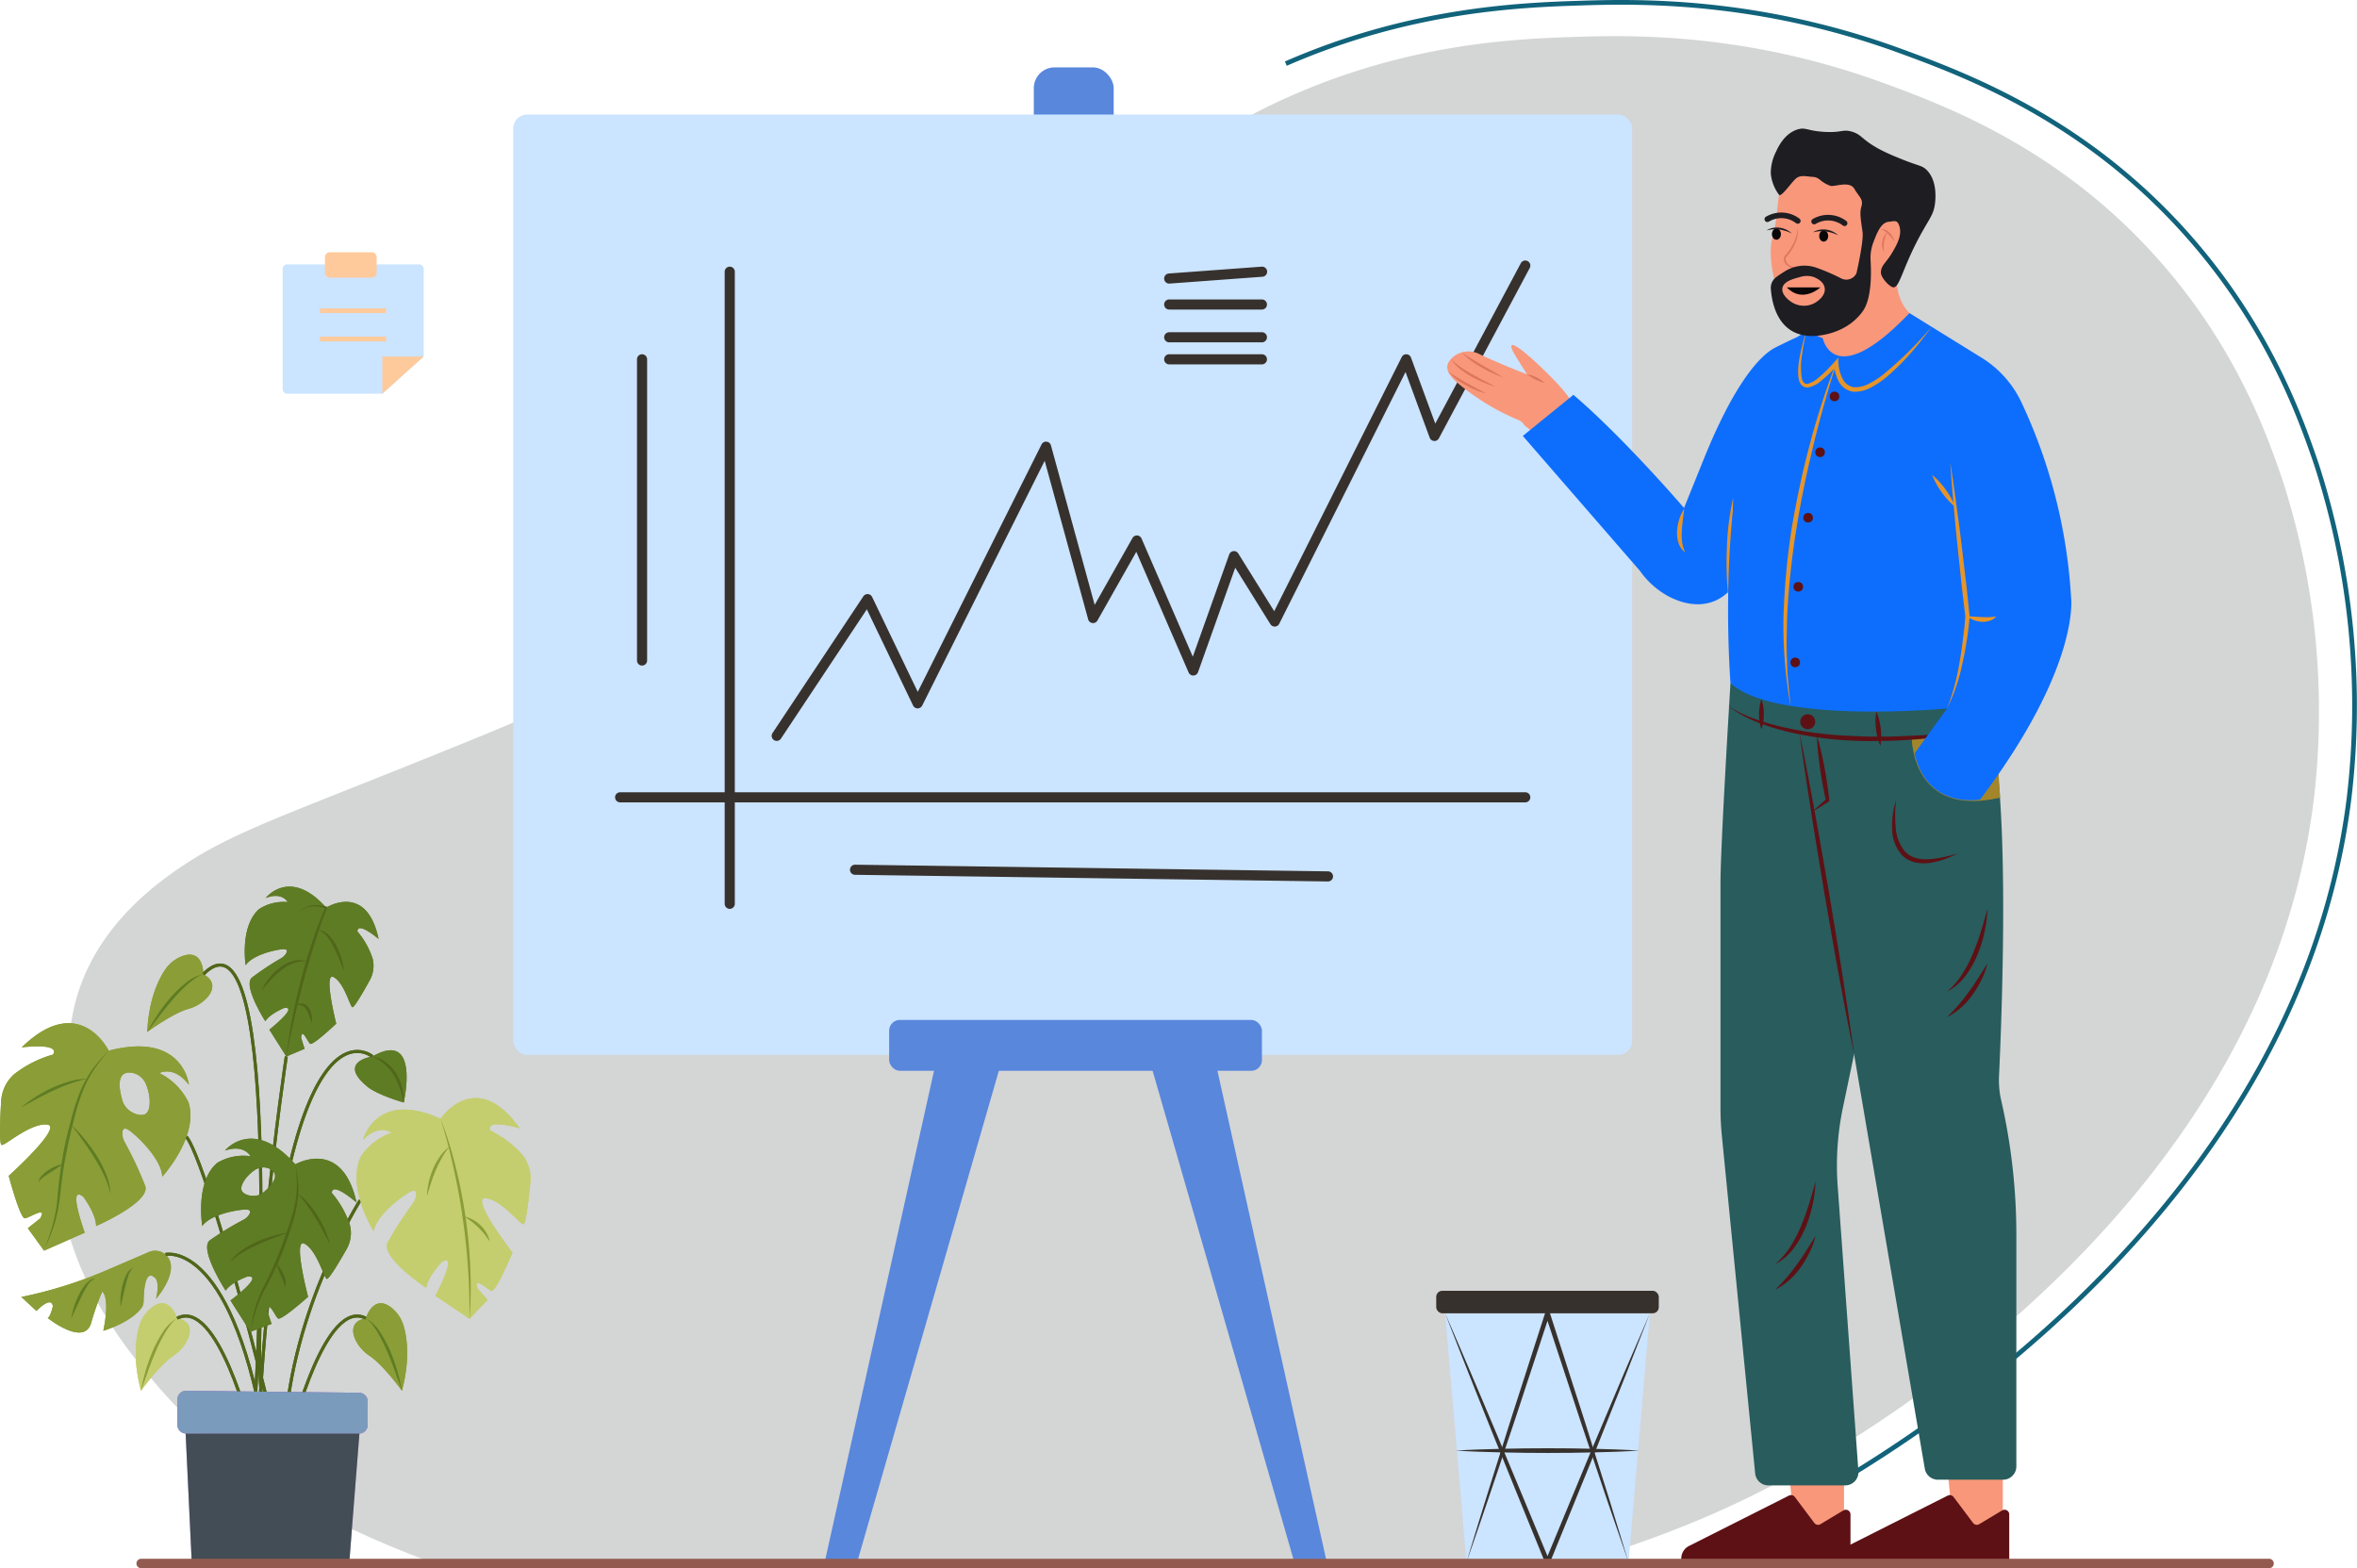 <svg xmlns="http://www.w3.org/2000/svg" viewBox="0 0 500.651 333.075" id="businessman-explaining-the-strategy" transform="matrix(1, 0, 0, 1, 0, 0)"><g data-name="Layer 2"><g data-name="Layer 1"><path fill="#d4d5d5" d="M334.184,332.315c16.25-5.08,30.83-10.27,48.37-20.12,18.09-10.16,98.45-58.51,108.9-142.19a159.615,159.615,0,0,0-6.66-68.16c-3.23-9.47-9.93-28.49-26.84-47.3-20.7-23.04-44.32-31.97-58.17-37.02-29.14-10.63-53.58-10.07-65.22-9.69-12.56.41-34.73,1.33-59.93,12.34-16.44,7.18-26.66,15.37-41.72,27.61-23.86,19.41-27,27.49-68.74,67.57-11.46,11-20.88,19.67-35.26,28.21-9.97,5.92-18.03,9.23-32.9,15.27-36.55,14.85-46.957,17.857-58.917,26.217-23.26,16.27-21.753,34.013-22.753,37.833a75.127,75.127,0,0,0-1.77,29.97c3.05,20.07,13.86,33.19,20.57,41.13a113.098,113.098,0,0,0,32.9,26.44,210.247,210.247,0,0,0,26.96,11.89Z"/><path fill="none" stroke="#11637b" stroke-miterlimit="10" d="M273.122,13.517C299.368,2.056,322.457,1.089,335.548.664c12.116-.394,37.574-.975,67.935,10.098,14.426,5.262,39.027,14.563,60.591,38.558,17.608,19.592,24.587,39.407,27.949,49.268a166.316,166.316,0,0,1,6.936,70.995c-10.879,87.168-94.587,137.525-113.429,148.111"/><polygon fill="#cbe4ff" points="345.921 331.825 311.491 331.825 306.961 278.936 350.451 278.936 345.921 331.825"/><path fill="#37312d" d="M311.491,331.825c2.673-8.879,5.45-17.723,8.243-26.563,1.377-4.426,2.823-8.83,4.236-13.244l4.261-13.236a.499.499,0,0,1,.95,0l4.262,13.236c1.412,4.415,2.86,8.818,4.237,13.244l4.171,13.265,4.071,13.298-4.537-13.146-4.436-13.179c-1.492-4.389-2.914-8.8-4.371-13.2l-4.346-13.208h.95l-4.347,13.208c-1.456,4.4-2.88,8.811-4.372,13.2C317.517,314.289,314.556,323.074,311.491,331.825Z"/><path fill="#37312d" d="M306.961,278.936c3.815,8.736,7.528,17.514,11.227,26.299l5.502,13.195,5.478,13.205h-.924l5.477-13.205c1.834-4.398,3.633-8.811,5.501-13.195l5.565-13.169,5.663-13.129-5.21,13.315-5.307,13.275c-1.756,4.43-3.581,8.833-5.371,13.249l-5.395,13.239a.499.499,0,0,1-.924,0l-5.394-13.239-5.37-13.249C313.929,296.681,310.394,287.829,306.961,278.936Z"/><path fill="#37312d" d="M309.226,308.099c3.247-.206,6.493-.303,9.74-.383,3.247-.091,6.493-.104,9.74-.117,3.247.011,6.493.024,9.74.115l4.87.139c1.623.083,3.247.132,4.87.245-1.623.113-3.247.162-4.87.245l-4.87.14c-3.247.091-6.493.104-9.74.115-3.247-.013-6.493-.025-9.74-.117C315.719,308.402,312.472,308.305,309.226,308.099Z"/><rect width="47.275" height="4.78" x="305.068" y="274.156" fill="#37312d" rx="1.291"/><rect width="16.971" height="16.971" x="219.591" y="14.308" fill="#5887dc" rx="4.423"/><polygon fill="#5887dc" points="181.988 332.075 175.114 332.075 202.973 206.855 217.007 210.633 181.988 332.075"/><polygon fill="#5887dc" points="275.005 332.075 281.878 332.075 254.02 206.855 239.986 210.633 275.005 332.075"/><rect width="237.673" height="199.728" x="109.015" y="24.327" fill="#cbe4ff" rx="2.949"/><path fill="#37312d" d="M248.352 60.234a1.074 1.074 0 01-.078-2.145l19.69-1.448a1.074 1.074 0 11.157 2.141L248.431 60.23C248.405 60.232 248.378 60.234 248.352 60.234zM268.043 65.749H248.353a1.074 1.074 0 110-2.148h19.69a1.074 1.074 0 010 2.148zM268.043 72.711H248.353a1.074 1.074 0 010-2.148h19.69a1.074 1.074 0 110 2.148zM268.043 77.39H248.353a1.074 1.074 0 010-2.148h19.69a1.074 1.074 0 110 2.148zM155.006 193.038a1.074 1.074 0 01-1.074-1.074V57.712a1.074 1.074 0 012.148 0V191.964A1.074 1.074 0 01155.006 193.038z"/><path fill="#37312d" d="M323.98 170.419H131.723a1.074 1.074 0 110-2.148H323.98a1.074 1.074 0 010 2.148zM164.984 157.364a1.074 1.074 0 01-.893-1.668l19.292-29.041a1.096 1.096 0 01.968-.477 1.074 1.074 0 01.894.606l9.695 20.166 26.295-52.551a1.058 1.058 0 011.066-.588 1.073 1.073 0 01.93.784l9.29 33.876 8.031-14.198a1.074 1.074 0 011.92.101l10.891 25.104 7.735-21.717a1.073 1.073 0 01.896-.707 1.061 1.061 0 011.027.5l7.636 12.261L297.74 75.835a1.074 1.074 0 011.968.111l5.16 14.026 18.165-34.06a1.074 1.074 0 111.895 1.011L305.635 93.098a1.074 1.074 0 01-1.955-.135l-5.131-13.949L271.72 132.49a1.074 1.074 0 01-.911.591 1.101 1.101 0 01-.961-.505l-7.472-11.998-7.902 22.185a1.074 1.074 0 01-1.997.067l-11.116-25.623-8.252 14.587a1.074 1.074 0 01-1.971-.244l-9.237-33.683-26.02 52.002a1.144 1.144 0 01-.969.594 1.074 1.074 0 01-.96-.609l-9.826-20.438-18.248 27.468A1.072 1.072 0 01164.984 157.364zM136.379 141.36a1.074 1.074 0 01-1.074-1.074V76.316a1.074 1.074 0 012.148 0v63.97A1.074 1.074 0 01136.379 141.36zM282.07 187.218h-.016l-100.452-1.415a1.074 1.074 0 01-1.059-1.089 1.09 1.09 0 011.089-1.059l100.452 1.415a1.074 1.074 0 01-.015 2.148z"/><rect width="79.184" height="10.809" x="188.865" y="216.624" fill="#5887dc" rx="2.285"/><path fill="#8b9d36" d="M27.688,240.256c2.412,1.874,6.661,6.324,6.775,9.662,0,0,7.809-8.491,5.589-15.752a13.562,13.562,0,0,0-6.201-6.246s3.062-1.718,6.277,2.499c0,0-1.148-11.399-17.034-7.261,0,0-6.201-12.649-18.488-.703,0,0,8.268-1.054,6.66,1.523a24.033,24.033,0,0,0-8.249,4.164A8.265,8.265,0,0,0,.243,233.912c-.191,3.084-.485,9.187.115,9.272.804.117,6.086-4.685,9.646-4.333s-8.153,10.892-8.153,10.892,2.412,9.135,3.445,9.018c1.033-.117,4.785-2.733,3.253,0l-2.641,2.108,3.445,4.763,8.651-3.826s-3.828-10.462-.306-7.613c0,0,2.679,3.553,2.718,6.207,0,0,11.579-5.036,10.431-8.491a77.607,77.607,0,0,0-4.376-9.337,3.948,3.948,0,0,1-.478-1.653C25.953,240.041,26.183,239.085,27.688,240.256Zm-1.423-12.128c1.085-.748,3.751-.267,4.753,2.173,1.072,2.609,1.027,5.517-.057,6.266-1.085.748-4.166-.228-4.938-2.752C25.168,231.004,25.181,228.876,26.265,228.128Z"/><path fill="#5e7c24" d="M23.095,223.157a42.881,42.881,0,0,0-3.417,4.443,26.034,26.034,0,0,0-2.422,5.015A55.895,55.895,0,0,0,15.66,237.973c-.462,1.816-.903,3.63-1.271,5.462-.39,1.827-.73,3.666-1.009,5.512-.287,1.846-.453,3.704-.679,5.571a31.142,31.142,0,0,1-3.301,10.74,37.446,37.446,0,0,0,1.834-5.298,29.871,29.871,0,0,0,.975-5.495A87.07,87.07,0,0,1,13.759,243.303c.389-1.84.854-3.665,1.335-5.477a44.866,44.866,0,0,1,1.701-5.388,26.112,26.112,0,0,1,2.621-5.012A37.168,37.168,0,0,1,23.095,223.157Z"/><path fill="#5e7c24" d="M18.585 229.108a26.673 26.673 0 00-3.717 1.07c-1.208.439-2.402.915-3.561 1.472-2.35 1.049-4.579 2.34-6.854 3.608.497-.421 1.015-.815 1.529-1.217.538-.365 1.068-.747 1.619-1.096A33.605 33.605 0 0111.039 231.066a28.104 28.104 0 013.68-1.358A14.544 14.544 0 0118.585 229.108zM13.352 247.221c-.89.69-1.816 1.254-2.72 1.844q-.68.436-1.328.901a3.648 3.648 0 00-1.099 1.143 2.4 2.4 0 01.763-1.517 7.734 7.734 0 011.314-1.067A9.467 9.467 0 0113.352 247.221zM15.125 238.879a30.553 30.553 0 012.926 3.156A37.045 37.045 0 0120.57 245.538a24.761 24.761 0 011.966 3.855 11.734 11.734 0 01.903 4.215 16.612 16.612 0 00-1.359-4.02 30.622 30.622 0 00-2.057-3.71c-.722-1.221-1.545-2.381-2.365-3.544C16.836 241.172 15.986 240.026 15.125 238.879z"/><path fill="#8b9d36" d="M4.53,275.469l3.215,2.967s3.139-3.318,3.483-1.015c0,0-.498,2.303-1.11,2.498,0,0,7.694,6.188,9.244,1.093a49.143,49.143,0,0,1,2.354-6.676s1.722.937.23,8.315c0,0,5.954-1.75,8.166-4.96a2.296,2.296,0,0,0,.389-1.281c.021-1.835.263-7,2.355-5.061,0,0,1.206.586.287,4.509,0,0,4.846-5.463,2.544-8.821a3.357,3.357,0,0,0-4.117-1.086c-1.346.584-3.843,1.66-8.475,3.641A92.456,92.456,0,0,1,4.53,275.469Z"/><path fill="#5e7c24" d="M15.125 279.997a18.36 18.36 0 011.583-4.866 11.822 11.822 0 011.359-2.203 5.259 5.259 0 01.934-.927 1.958 1.958 0 011.223-.437 3.518 3.518 0 00-1.749 1.658 22.325 22.325 0 00-1.189 2.191C16.548 276.917 15.889 278.465 15.125 279.997zM25.583 277.577a15.275 15.275 0 01.408-4.499 11.54 11.54 0 01.752-2.158 3.388 3.388 0 011.52-1.697 4.611 4.611 0 00-1.056 1.89c-.224.694-.417 1.401-.59 2.117C26.268 274.663 25.978 276.116 25.583 277.577zM79.095 224.39s-7.732 1.11-.842 6.575c0 0 1.761 1.483 7.502 3.201C85.756 234.166 89.354 218.517 79.095 224.39z"/><path fill="#50661a" d="M85.756,234.166c-.143-.512-.237-1.026-.366-1.53-.161-.496-.277-1.001-.453-1.485a14.395,14.395,0,0,0-1.293-2.773,10.904,10.904,0,0,0-1.949-2.326,9.244,9.244,0,0,0-2.599-1.661,6.54,6.54,0,0,1,2.915,1.27,8.85,8.85,0,0,1,2.18,2.378,10.777,10.777,0,0,1,1.226,2.971c.14.515.193,1.05.282,1.571C85.725,233.111,85.757,233.64,85.756,234.166Z"/><path fill="#5e7c24" d="M69.282,192.774s8.572-5.461,11.14,6.665c0,0-4.449-3.829-4.508-1.614a16.979,16.979,0,0,1,3.227,5.75,6.296,6.296,0,0,1-.62,4.648c-1.09,1.983-3.291,5.878-3.678,5.702-.518-.236-1.752-5.243-3.981-6.392s.549,9.885.549,9.885-4.976,4.738-5.538,4.269-1.748-3.531-1.913-1.249l.731,2.321-3.88,1.63-3.594-5.695s6.326-5.017,3.146-4.603c0,0-2.959,1.174-4.016,2.805,0,0-4.843-7.57-2.822-9.271a57.358,57.358,0,0,1,6.194-4.101,2.903,2.903,0,0,0,1.054-1.028c.285-.491.341-1.014-.852-.883-2.147.236-6.378,1.363-7.746,3.389,0,0-1.281-8.264,2.852-11.914a9.546,9.546,0,0,1,6.078-1.491s-1.131-2.241-4.663-.862C56.442,190.734,61.558,184.107,69.282,192.774Z"/><path fill="#50661a" d="M73.124 206.35c-.7-1.705-1.356-3.395-2.154-5.007a14.553 14.553 0 00-1.387-2.275 3.531 3.531 0 00-2.135-1.475 3.117 3.117 0 012.512 1.142 9.914 9.914 0 011.586 2.32A16.581 16.581 0 0173.124 206.35zM55.516 210.43a12.887 12.887 0 011.639-2.65 12.313 12.313 0 012.224-2.222 8.176 8.176 0 012.822-1.449 5.437 5.437 0 013.125.101 7.119 7.119 0 00-2.975.379 9.891 9.891 0 00-2.581 1.48 17.896 17.896 0 00-2.236 2.038C56.84 208.85 56.158 209.616 55.516 210.43z"/><path fill="#50661a" d="M63.555,193.878a3.969,3.969,0,0,1,2.647-1.555,6.215,6.215,0,0,1,1.585-.042,8.872,8.872,0,0,1,1.552.319l.189.053-.077.194c-1.001,2.53-1.852,5.128-2.693,7.72-.822,2.601-1.563,5.226-2.288,7.856q-1.046,3.956-1.958,7.948c-.612,2.661-1.15,5.338-1.7,8.018.336-2.714.741-5.423,1.271-8.108.482-2.696,1.136-5.356,1.8-8.013.67-2.656,1.465-5.279,2.321-7.881.851-2.605,1.804-5.172,2.912-7.687l.111.247-.732-.218c-.249-.047-.496-.109-.747-.15a5.964,5.964,0,0,0-1.518-.049A4.006,4.006,0,0,0,63.555,193.878Z"/><path fill="#50661a" d="M66.205,217.321a14.202,14.202,0,0,0-1.027-2.707,2.438,2.438,0,0,0-.879-.947,2.985,2.985,0,0,0-1.372-.255,2.021,2.021,0,0,1,1.565-.209,2.336,2.336,0,0,1,1.242,1.087A4.546,4.546,0,0,1,66.205,217.321Z"/><path fill="#c4ce6e" d="M37.602,279.997S36.078,274.737,32.21,277.711a7.763,7.763,0,0,0-2.681,4.113c-.698,2.518-1.301,7.08.418,13.555,0,0,3.96-5.479,6.89-7.417C40.141,285.775,42.272,280.778,37.602,279.997Z"/><path fill="#8b9d36" d="M37.602 279.997a6.629 6.629 0 00-1.503 1.546 15.11 15.11 0 00-1.185 1.802 34.455 34.455 0 00-1.907 3.879c-.584 1.323-1.088 2.68-1.589 4.042l-1.473 4.113c.126-.72.292-1.431.438-2.148.168-.711.377-1.412.564-2.119.407-1.406.921-2.779 1.468-4.141a27.322 27.322 0 012.08-3.887A8.817 8.817 0 0137.602 279.997zM43.186 206.923s.129-5.484-4.447-3.861a7.63 7.63 0 00-3.787 3.078c-1.42 2.179-3.364 6.334-3.673 13.034 0 0 5.415-3.979 8.786-4.909C43.867 213.216 47.397 209.125 43.186 206.923z"/><path fill="#5e7c24" d="M43.186,206.923a6.516,6.516,0,0,0-1.895,1.001,14.862,14.862,0,0,0-1.67,1.345,33.903,33.903,0,0,0-2.981,3.098c-.953,1.077-1.84,2.212-2.725,3.352l-2.635,3.455c.336-.645.707-1.269,1.061-1.906.373-.624.783-1.225,1.173-1.839a43.387,43.387,0,0,1,2.641-3.483,26.91,26.91,0,0,1,3.149-3.053A8.676,8.676,0,0,1,43.186,206.923Z"/><path fill="#8b9d36" d="M77.72,279.997s1.524-5.26,5.392-2.287a7.763,7.763,0,0,1,2.681,4.113c.698,2.518,1.301,7.08-.418,13.555,0,0-3.96-5.479-6.89-7.417C75.182,285.775,73.05,280.778,77.72,279.997Z"/><path fill="#5e7c24" d="M77.72,279.997a8.818,8.818,0,0,1,3.105,3.085,27.321,27.321,0,0,1,2.08,3.887,43.928,43.928,0,0,1,1.468,4.141c.187.708.396,1.408.564,2.119.145.718.312,1.428.438,2.148l-1.473-4.113c-.5-1.362-1.004-2.72-1.589-4.042a34.455,34.455,0,0,0-1.907-3.879,15.101,15.101,0,0,0-1.185-1.802A6.63,6.63,0,0,0,77.72,279.997Z"/><path fill="none" stroke="#50661a" stroke-miterlimit="10" stroke-width=".644" d="M79.095 224.39s-19.261-16.458-24.253 79.695M60.811 224.39s-9.582 63.416-3.841 79.695M53.318 304.084s-7.121-28.577-15.716-24.087M54.341 295.562S60.547 189.39 43.186 206.923M62.005 304.084s7.121-28.577 15.716-24.087M35.146 266.439s13.48-3.307 20.829 36.981M39.587 241.476s3.905 2.606 18.683 61.945M76.5 254.939s-14.596 23.107-15.953 49.145"/><path fill="#9857bd" d="M37.679,297.264v5.346a1.853,1.853,0,0,0,1.834,1.871H76.266a1.853,1.853,0,0,0,1.834-1.871v-4.927a1.853,1.853,0,0,0-1.814-1.871l-36.753-.419A1.852,1.852,0,0,0,37.679,297.264Z"/><polygon fill="#cb97e7" points="39.433 304.481 40.74 332.075 74.174 332.075 76.346 304.481 39.433 304.481"/><path fill="#5e7c24" d="M70.483,253.366c.051-2.518,5.257,2.05,5.257,2.05-3.101-13.917-13.008-8.114-13.008-8.114-9.059-10.228-14.941-2.934-14.941-2.934,4.089-1.399,5.423,1.204,5.423,1.204a10.888,10.888,0,0,0-7.05,1.405c-4.765,3.956-3.202,13.416-3.202,13.416,1.569-2.238,6.482-3.318,8.97-3.487,1.563-.104,1.289.664.868,1.249a3.161,3.161,0,0,1-1.065.911,62.508,62.508,0,0,0-7.177,4.379c-2.335,1.835,3.368,10.677,3.368,10.677,1.212-1.802,4.638-3,4.638-3,3.694-.319-3.611,5.088-3.611,5.088l4.23,6.65,4.498-1.672-.874-2.674c.172-2.59,1.576.95,2.233,1.509.657.566,6.399-4.587,6.399-4.587s-3.33-12.688-.734-11.269c2.603,1.412,4.083,7.164,4.689,7.456.453.221,2.973-4.106,4.223-6.311a6.899,6.899,0,0,0,.676-5.251A20.511,20.511,0,0,0,70.483,253.366Zm-14.527-.104c-1.659,1.373-4.211.612-4.619-.41-.415-1.015.855-3.039,2.756-4.327,1.78-1.21,3.828-.306,4.236.716C58.744,250.256,57.8,251.727,55.956,253.262Z"/><path fill="#50661a" d="M62.73,247.302a31.035,31.035,0,0,1,.646,4.605,21.599,21.599,0,0,1-.414,4.654,35.912,35.912,0,0,1-1.229,4.5c-.479,1.47-.974,2.943-1.528,4.393a70.374,70.374,0,0,1-3.949,8.418,24.472,24.472,0,0,0-1.804,4.227,31.486,31.486,0,0,0-1.135,4.481,25.355,25.355,0,0,1,2.497-8.932,80.036,80.036,0,0,0,3.791-8.426c.568-1.431,1.076-2.883,1.573-4.346.5-1.459.95-2.927,1.301-4.417a21.531,21.531,0,0,0,.583-4.548A37.12,37.12,0,0,0,62.73,247.302Z"/><path fill="#50661a" d="M63.167 253.485a11.738 11.738 0 012.428 2.183 20.693 20.693 0 011.931 2.642 23.955 23.955 0 011.512 2.896 21.629 21.629 0 011.083 3.073l-1.535-2.852c-.523-.938-1.041-1.874-1.609-2.779q-.838-1.366-1.775-2.667A25.071 25.071 0 0063.167 253.485zM58.665 268.357a7.119 7.119 0 011.578 2.294 6.133 6.133 0 01.415 1.353 1.971 1.971 0 01-.197 1.415 3.302 3.302 0 00-.289-1.286c-.167-.408-.338-.816-.519-1.224A21.136 21.136 0 0158.665 268.357zM61.176 261.804l-3.27 1.237c-1.08.424-2.155.854-3.201 1.341a28.559 28.559 0 00-3.068 1.58 13.951 13.951 0 00-2.753 2.09 9.124 9.124 0 012.477-2.51 17.809 17.809 0 013.078-1.747A25.312 25.312 0 0161.176 261.804z"/><path fill="#c4ce6e" d="M93.584,237.634s7.468-11.156,16.808,2.018c0,0-7.315-2.207-6.242.483a21.737,21.737,0,0,1,6.84,5.167,8.223,8.223,0,0,1,1.655,5.911c-.284,2.965-.916,8.821-1.471,8.817-.744-.005-4.808-5.351-8.076-5.533s5.76,11.568,5.76,11.568-3.526,8.358-4.443,8.096-3.92-3.299-2.94-.472l2.076,2.393-3.815,4.039-7.252-4.905s5.001-9.417,1.399-7.212c0,0-2.945,2.997-3.371,5.522,0,0-9.719-6.484-8.172-9.611a76.82,76.82,0,0,1,5.307-8.233,3.941,3.941,0,0,0,.741-1.786c.097-.753-.094-1.438-1.475-.63-2.455,1.436-6.95,5.06-7.546,8.226,0,0-5.803-9.229-2.726-15.829a12.749,12.749,0,0,1,6.524-5.053s-2.513-2.083-6.04,1.469C77.123,242.079,79.842,231.38,93.584,237.634Z"/><path fill="#8b9d36" d="M93.584,237.634a80.801,80.801,0,0,1,3.23,10.308c.876,3.497,1.554,7.044,2.085,10.611a106.36,106.36,0,0,1,1.001,10.768,92.559,92.559,0,0,1-.164,10.801c-.028-3.6-.046-7.193-.33-10.774q-.34-5.373-1.143-10.702c-.475-3.558-1.159-7.084-1.929-10.591C95.56,244.549,94.668,241.066,93.584,237.634Z"/><path fill="#8b9d36" d="M95.448 243.572a17.179 17.179 0 00-1.614 2.395 26.09 26.09 0 00-1.267 2.569c-.376.878-.704 1.778-1.007 2.69-.3.914-.569 1.841-.854 2.78a15.351 15.351 0 01.37-2.914 16.616 16.616 0 01.9-2.81 14.613 14.613 0 011.437-2.585A8.82 8.82 0 0195.448 243.572zM98.556 258.348a7.378 7.378 0 014.754 3.482 6.045 6.045 0 01.717 1.872 16.405 16.405 0 00-2.413-3A18.264 18.264 0 0098.556 258.348z"/><polygon fill="#f9977a" points="413.276 308.232 414.457 320.015 393.995 330.012 425.416 330.012 425.416 308.232 413.276 308.232"/><polygon fill="#f9977a" points="379.554 308.232 380.735 320.015 360.273 330.012 391.694 330.012 391.694 308.232 379.554 308.232"/><path fill="#285c5d" d="M411.63,314.279h13.84a2.822,2.822,0,0,0,2.822-2.822V262.243a128.255,128.255,0,0,0-3.225-28.578v0a18.963,18.963,0,0,1-.455-5.128c.603-12.673,2.857-68.25-3.462-78.359l-40.416-2.984,28.113,164.739A2.822,2.822,0,0,0,411.63,314.279Z"/><path fill="#285c5d" d="M367.575,145.098s-2.125,34.397-2.125,42.484v47.719q0,2.948.289,5.885l7.077,71.758a2.822,2.822,0,0,0,2.808,2.545h16.308a2.822,2.822,0,0,0,2.814-3.026l-4.406-60.583a59.961,59.961,0,0,1,1.112-16.627l17.796-85.074Z"/><path fill="#f9977a" d="M336.256,90.804s-.148-3.882-6.118-10.028-11.322-10.346-8.214-5.168l2.434,3.907s-6.422-2.491-10.119-4.309a5.101,5.101,0,0,0-5.988.992c-1.393,1.502-1.351,3.144,2.491,6.058a48.944,48.944,0,0,0,11.64,6.878,2.906,2.906,0,0,1,1.44,1.203l4.293,3.495Z"/><path fill="#dd765e" d="M328.115 81.33a8.777 8.777 0 01-1.972-.717A10.266 10.266 0 01324.358 79.516a4.575 4.575 0 011.042.229 7.273 7.273 0 01.974.396A6.869 6.869 0 01328.115 81.33zM319.243 80.141a21.731 21.731 0 01-2.389-.966c-.782-.355-1.54-.76-2.286-1.187a21.773 21.773 0 01-2.159-1.414 11.836 11.836 0 01-1.919-1.729c1.41.983 2.867 1.836 4.341 2.689C316.299 78.396 317.787 79.223 319.243 80.141zM317.649 82.119a20.965 20.965 0 01-2.662-.939 23.777 23.777 0 01-2.54-1.243 15.899 15.899 0 01-2.35-1.593 6.661 6.661 0 01-1.846-2.146 9.648 9.648 0 002.09 1.824c.766.517 1.551 1.01 2.365 1.458C314.319 80.404 315.987 81.235 317.649 82.119zM315.725 83.602a15.26 15.26 0 01-2.24-.749 20.208 20.208 0 01-2.13-1.023 14.033 14.033 0 01-3.728-2.891c.661.434 1.305.865 1.969 1.268.671.392 1.333.793 2.014 1.165z"/><path fill="#0d6efd" d="M382.828,71.091s-3.234,1.446-5.741,2.731c-3.475,1.781-8.87,8.041-15.185,23.676l-4.196,10.39S345.111,93.185,334.214,83.86l-10.755,8.727,24.894,28.674a17.59,17.59,0,0,0,6.237,5.493c5.684,2.905,11.488,1.947,14.674-3.96,4.984-9.24,10.909-23.308,11.476-27.228Z"/><path fill="#e6952a" d="M357.746,108.074c-.172,1.643-.45,3.189-.513,4.737a11.914,11.914,0,0,0,.059,2.289,7.491,7.491,0,0,0,.669,2.24,4.029,4.029,0,0,1-1.429-2.063,6.934,6.934,0,0,1-.297-2.517,9.675,9.675,0,0,1,.455-2.45A8.25,8.25,0,0,1,357.746,108.074Z"/><path fill="#a3862b" d="M406.088,156.844s0,17.007,18.766,12.557l-1.038-15.31Z"/><path fill="#5d1115" d="M357.12,331.084v-.072a2.975,2.975,0,0,1,1.636-2.657l21.238-10.704a.992.992,0,0,1,1.239.29l4.151,5.525a.992.992,0,0,0,1.303.255l4.873-2.924a.992.992,0,0,1,1.502.85v9.436a.992.992,0,0,1-.992.992H358.111A.992.992,0,0,1,357.12,331.084Z"/><path fill="#5d1115" d="M390.841,331.084v-.072a2.975,2.975,0,0,1,1.636-2.657l21.238-10.704a.992.992,0,0,1,1.239.29l4.151,5.525a.992.992,0,0,0,1.303.255l4.873-2.924a.992.992,0,0,1,1.502.85v9.436a.992.992,0,0,1-.992.992H391.833A.992.992,0,0,1,390.841,331.084Z"/><path fill="#f9977a" d="M395.678,30.976a18.311,18.311,0,0,0-8.553.733c-1.29.457-6.009,2.13-8.309,6.598-.874,1.697-1.071,3.738-1.466,7.82-.247,2.55-1.229,4.376-1.227,7.486a26.273,26.273,0,0,0,1.227,7.421c1.144,3.759.407,5.895.977,6.598,2.298,2.832,7.226.214,7.331,3.91.065,2.282-1.385,3.726.519,5.773,2.362,2.538,11.335,1.578,14.632-.153.449-.236,7.043-3.784,6.598-7.82-.238-2.156-2.256-2.379-3.666-5.621a12.943,12.943,0,0,1-.733-7.087c.636-4.718,3.013-5.293,4.887-10.997a8.871,8.871,0,0,0-1.466-8.553A18.121,18.121,0,0,0,395.678,30.976Z"/><ellipse cx="377.331" cy="49.726" fill="#0a0709" rx=".958" ry="1.191"/><ellipse cx="387.372" cy="50.129" fill="#0a0709" rx=".958" ry="1.191"/><path fill="#1e1d22" d="M381.863 47.524a.605.605 0 00.357-1.093 6.421 6.421 0 00-7.16-.37.605.605 0 00.673 1.005 5.118 5.118 0 015.774.341A.601.601 0 00381.863 47.524zM391.801 48.017a.605.605 0 00.357-1.093 6.421 6.421 0 00-7.16-.37.605.605 0 00.673 1.005 5.116 5.116 0 015.774.342A.6.6 0 00391.801 48.017z"/><circle cx="383.982" cy="153.294" r="1.596" fill="#5d1115"/><path fill="#dd765e" d="M381.711 48.242a4.744 4.744 0 01-.241 3.01 10.967 10.967 0 01-1.473 2.679c-.313.412-.771.72-.739 1.125a1.725 1.725 0 00.643 1.152 3.721 3.721 0 002.786.618 3.467 3.467 0 01-2.982-.378 1.921 1.921 0 01-.814-1.388 1.174 1.174 0 01.31-.807l.484-.576a12.03 12.03 0 001.503-2.549A5.405 5.405 0 00381.711 48.242zM399.408 48.645a2.515 2.515 0 011.966.807 4.432 4.432 0 01.652.868 3.879 3.879 0 01.385 1 14.38 14.38 0 00-1.32-1.581 4.415 4.415 0 00-.766-.64A3.638 3.638 0 00399.408 48.645z"/><path fill="#dd765e" d="M400.186,53.613a3.587,3.587,0,0,1,.723-4.31c-.153.358-.323.688-.433,1.041a4.944,4.944,0,0,0-.266,1.057A7.344,7.344,0,0,0,400.186,53.613Z"/><path fill="#e6952a" d="M367.135,127.007a71.129,71.129,0,0,1-.318-10.685,54.34,54.34,0,0,1,1.337-10.61c-.076,3.573-.203,7.103-.338,10.651C367.66,119.906,367.509,123.45,367.135,127.007Z"/><path fill="#0a0709" d="M386.675,61.036s-3.773,3.519-7.147,0"/><path fill="#1e1d22" d="M390.465 49.983a8.562 8.562 0 00-2.635-.82 5.305 5.305 0 00-1.36-.045 8.946 8.946 0 00-1.379.223 3.907 3.907 0 011.337-.531 4.506 4.506 0 011.456-.047A4.657 4.657 0 01390.465 49.983zM380.596 49.58a8.557 8.557 0 00-2.635-.82 5.306 5.306 0 00-1.36-.045 8.95 8.95 0 00-1.379.223 3.907 3.907 0 011.337-.531 4.5 4.5 0 011.456-.047A4.658 4.658 0 01380.596 49.58z"/><path fill="#5d1115" d="M367.052,149.925a26.833,26.833,0,0,0,6.335,2.992,51.822,51.822,0,0,0,6.764,1.823,79.816,79.816,0,0,0,13.918,1.59c2.334.177,4.679.086,7.02.121,2.342-.045,4.681-.202,7.025-.271,2.337-.187,4.68-.341,7.018-.556,2.336-.243,4.669-.52,7.015-.734-2.311.438-4.635.812-6.956,1.22-2.333.315-4.678.555-7.019.837-2.349.191-4.706.321-7.063.414-2.36-.005-4.722.119-7.082-.033a73.527,73.527,0,0,1-14.044-1.84C375.422,154.354,370.795,152.836,367.052,149.925Z"/><path fill="#5d1115" d="M382.222 155.576c1.17 5.66 2.233 11.338 3.279 17.018 1.048 5.68 2.008 11.376 3.016 17.063.928 5.701 1.899 11.394 2.788 17.102l1.313 8.564c.402 2.861.837 5.716 1.209 8.582-.595-2.828-1.127-5.667-1.692-8.5l-1.588-8.518c-1.046-5.681-2.009-11.375-3.014-17.063-.926-5.701-1.9-11.394-2.786-17.102C383.858 167.015 382.986 161.304 382.222 155.576zM374.147 148.505a9.398 9.398 0 01.5 3.192 9.295 9.295 0 01-.5 3.192 9.295 9.295 0 01-.5-3.192A9.4 9.4 0 01374.147 148.505zM398.542 151.108a12.374 12.374 0 01.929 3.598 12.233 12.233 0 01-.063 3.715 12.234 12.234 0 01-.929-3.598A12.373 12.373 0 01398.542 151.108z"/><path fill="#5d1115" d="M385.922 156.167a64.56 64.56 0 011.611 6.821c.422 2.293.769 4.598 1.021 6.918l.026.237-.165.11c-1.088.727-2.201 1.422-3.348 2.071.94-.924 1.915-1.802 2.913-2.648l-.139.347c-.506-2.279-.918-4.573-1.254-6.88A64.574 64.574 0 01385.922 156.167zM422.147 193.007a25.311 25.311 0 01-.63 5.024 27.626 27.626 0 01-1.525 4.854 19.952 19.952 0 01-2.542 4.439 11.766 11.766 0 01-3.871 3.29 17.511 17.511 0 003.235-3.742 28.572 28.572 0 002.258-4.376 49.065 49.065 0 001.695-4.665C421.253 196.242 421.734 194.641 422.147 193.007zM422.147 204.616a15.923 15.923 0 01-1.24 3.437 21.725 21.725 0 01-1.87 3.152 14.968 14.968 0 01-5.458 4.827c.859-.874 1.695-1.71 2.463-2.616.756-.912 1.507-1.823 2.184-2.795C419.617 208.701 420.862 206.684 422.147 204.616zM385.63 250.908a25.329 25.329 0 01-.63 5.024 27.627 27.627 0 01-1.525 4.854 19.952 19.952 0 01-2.542 4.439 11.765 11.765 0 01-3.871 3.29 17.502 17.502 0 003.235-3.742 28.556 28.556 0 002.257-4.376 49.025 49.025 0 001.695-4.665C384.736 254.143 385.216 252.542 385.63 250.908zM385.63 262.517a15.936 15.936 0 01-1.24 3.438 21.742 21.742 0 01-1.87 3.151 14.965 14.965 0 01-5.458 4.827c.859-.874 1.695-1.71 2.463-2.616.756-.912 1.507-1.823 2.184-2.795C383.1 266.602 384.345 264.585 385.63 262.517zM402.741 169.965a27.137 27.137 0 00-.055 5.91 8.431 8.431 0 002.091 5.119c1.29 1.311 3.287 1.607 5.19 1.491a27.483 27.483 0 005.78-1.206 17.578 17.578 0 01-5.7 1.982 9.242 9.242 0 01-3.119-.064 5.798 5.798 0 01-2.846-1.485 8.49 8.49 0 01-2.171-5.775A17.521 17.521 0 01402.741 169.965z"/><path fill="#0d6efd" d="M387.186,71.852s2.273,11.506,18.402-5.356L421.15,76.124a22.365,22.365,0,0,1,8.156,9.184,112.68,112.68,0,0,1,10.604,41.462s2.199,14.483-19.305,43.042c0,0-11.241,2.167-13.929-9.807l6.905-9.53s-36.474,3.421-46.004-5.376c0,0-4.989-62.351,16.129-74.778Z"/><path fill="#e6952a" d="M414.25,98.179q.643,4.073,1.194,8.156c.354,2.723.741,5.443,1.067,8.169l.972,8.18c.339,2.725.588,5.46.886,8.19l.005.045-.003.038a73.532,73.532,0,0,1-1.541,9.986,39.559,39.559,0,0,1-3.251,9.532,49.553,49.553,0,0,0,2.627-9.658c.297-1.643.534-3.296.734-4.953.218-1.652.402-3.319.52-4.971l.002.083c-.313-2.728-.674-5.451-.947-8.183l-.86-8.193c-.285-2.731-.509-5.469-.766-8.203Q414.527,102.292,414.25,98.179Z"/><path fill="#e6952a" d="M410.407 100.867a15.939 15.939 0 012.859 3.11 15.765 15.765 0 012.048 3.695 15.756 15.756 0 01-2.859-3.111A15.942 15.942 0 01410.407 100.867zM417.916 130.924c1.115-.011 2.103.103 3.094.143.493.028.977.023 1.472.018.492-.028.98-.082 1.543-.161a3.018 3.018 0 01-1.397.927 4.991 4.991 0 01-1.665.214 5.824 5.824 0 01-1.616-.327A4.232 4.232 0 01417.916 130.924zM390.645 75.489c-.996 3.002-1.951 6.014-2.794 9.06q-1.331 4.547-2.454 9.148c-1.508 6.129-2.827 12.303-3.814 18.532a170.273 170.273 0 00-1.983 18.798c-.054 3.149-.201 6.305.006 9.454-.01 3.164.47 6.286.728 9.444a97.131 97.131 0 01-1.503-18.922 153.517 153.517 0 011.766-18.932c1.075-6.249 2.386-12.456 4.06-18.567A162.054 162.054 0 01390.645 75.489z"/><path fill="#e6952a" d="M383.704,70.32c-.372,1.669-.71,3.344-.928,5.031a15.577,15.577,0,0,0-.057,4.985c.178.799.64,1.355,1.338,1.157a5.712,5.712,0,0,0,2.045-1.128,30.198,30.198,0,0,0,3.587-3.534l.735-.822.081,1.119a8.336,8.336,0,0,0,.876,3.298,3.157,3.157,0,0,0,2.439,1.817,6.203,6.203,0,0,0,3.247-.795,17.476,17.476,0,0,0,2.993-1.935A81.142,81.142,0,0,0,410.407,69.29c-1.451,1.961-2.944,3.899-4.569,5.73a47.63,47.63,0,0,1-5.252,5.165,18.322,18.322,0,0,1-3.11,2.072,7.067,7.067,0,0,1-3.753.941,4.052,4.052,0,0,1-3.213-2.306,9.244,9.244,0,0,1-.938-3.733l.816.297a31.009,31.009,0,0,1-3.761,3.594,5.772,5.772,0,0,1-2.452,1.218,1.618,1.618,0,0,1-1.49-.461,2.564,2.564,0,0,1-.617-1.318,9.617,9.617,0,0,1-.074-2.644A21.247,21.247,0,0,1,382.373,75.284,41.979,41.979,0,0,1,383.704,70.32Z"/><circle cx="386.606" cy="96.057" r="1.021" fill="#5d1115"/><circle cx="389.67" cy="84.199" r="1.021" fill="#5d1115"/><circle cx="384.06" cy="109.959" r="1.021" fill="#5d1115"/><circle cx="381.969" cy="124.63" r="1.021" fill="#5d1115"/><circle cx="381.328" cy="140.694" r="1.021" fill="#5d1115"/><path fill="#1e1d22" d="M385.034,71.363s6.764.125,10.63-5.251c1.844-2.563,1.848-7.748,1.668-10.765a9.33,9.33,0,0,1,.623-3.967c.684-1.743,1.522-4.118,3.227-4.276,1.256-.116,1.761-.448,2.213.764.748,2.006-.551,4.219-1.455,5.76-1.295,2.205-2.394,2.687-2.414,4.212-.015,1.164,1.849,3.1,2.621,3.186,1.306.144,1.897-3.818,5.4-10.426,2.212-4.173,3.229-4.956,3.485-7.561.091-.925.467-4.754-1.837-6.981-1.069-1.033-1.677-.718-6.325-2.687a38.338,38.338,0,0,1-3.78-1.743c-3.702-2.022-3.62-3.063-5.786-3.679-1.957-.556-2.073.279-5.81.058-3.603-.213-3.923-1.015-5.588-.54-2.892.825-4.281,3.914-4.654,4.744a9.953,9.953,0,0,0-1.116,4.652,8.979,8.979,0,0,0,1.757,4.527c.47.479,2.375-2.28,3.413-3.318,1.018-1.017,2.174-.6,3.75-.502,1.536.096,1.452,1.052,3.725,1.893.81.299,4.054-1.154,5.102.641,1.116,1.913,1.983,2.145,1.46,3.925-.327,1.112-.125,2.479.28,5.212.29,1.961-1.296,8.812-1.296,8.812a2.397,2.397,0,0,1-3.226,1.087,42.986,42.986,0,0,0-5.319-2.299,7.772,7.772,0,0,0-6.608.755c-.679.415-1.377.88-1.929,1.299a2.806,2.806,0,0,0-1.104,2.4C376.34,64.237,377.561,71.429,385.034,71.363Zm-6.427-10.216c.278-1.401,2.368-1.945,3.56-2.255a4.903,4.903,0,0,1,2.933-.104c.229.071,2.306.784,2.494,2.457.188,1.673-1.678,2.84-1.97,3.015a4.772,4.772,0,0,1-4.651.148C379.902,63.855,378.335,62.493,378.607,61.147Z"/><path fill="#cbe4ff" d="M81.207,83.628H61.039a1,1,0,0,1-1-1v-25.476a1,1,0,0,1,1-1H88.996a1,1,0,0,1,1,1V75.689Z"/><polygon fill="#feca9c" points="89.996 75.72 81.207 75.72 81.207 83.628 89.996 75.72"/><rect width="10.98" height="5.4" x="69.027" y="53.58" fill="#feca9c" rx="1"/><rect width="14.04" height="1" x="67.967" y="65.5" fill="#feca9c"/><rect width="14.04" height="1" x="67.967" y="71.5" fill="#feca9c"/><path fill="#8b9d36" d="M27.688,240.256c2.412,1.874,6.661,6.324,6.775,9.662,0,0,7.809-8.491,5.589-15.752a13.562,13.562,0,0,0-6.201-6.246s3.062-1.718,6.277,2.499c0,0-1.148-11.399-17.034-7.261,0,0-6.201-12.649-18.488-.703,0,0,8.268-1.054,6.66,1.523a24.033,24.033,0,0,0-8.249,4.164A8.265,8.265,0,0,0,.243,233.912c-.191,3.084-.485,9.187.115,9.272.804.117,6.086-4.685,9.646-4.333s-8.153,10.892-8.153,10.892,2.412,9.135,3.445,9.018c1.033-.117,4.785-2.733,3.253,0l-2.641,2.108,3.445,4.763,8.651-3.826s-3.828-10.462-.306-7.613c0,0,2.679,3.553,2.718,6.207,0,0,11.579-5.036,10.431-8.491a77.607,77.607,0,0,0-4.376-9.337,3.948,3.948,0,0,1-.478-1.653C25.953,240.041,26.183,239.085,27.688,240.256Zm-1.423-12.128c1.085-.748,3.751-.267,4.753,2.173,1.072,2.609,1.027,5.517-.057,6.266-1.085.748-4.166-.228-4.938-2.752C25.168,231.004,25.181,228.876,26.265,228.128Z"/><path fill="#5e7c24" d="M23.095,223.157a42.881,42.881,0,0,0-3.417,4.443,26.034,26.034,0,0,0-2.422,5.015A55.895,55.895,0,0,0,15.66,237.973c-.462,1.816-.903,3.63-1.271,5.462-.39,1.827-.73,3.666-1.009,5.512-.287,1.846-.453,3.704-.679,5.571a31.142,31.142,0,0,1-3.301,10.74,37.446,37.446,0,0,0,1.834-5.298,29.871,29.871,0,0,0,.975-5.495A87.07,87.07,0,0,1,13.759,243.303c.389-1.84.854-3.665,1.335-5.477a44.866,44.866,0,0,1,1.701-5.388,26.112,26.112,0,0,1,2.621-5.012A37.168,37.168,0,0,1,23.095,223.157Z"/><path fill="#5e7c24" d="M18.585 229.108a26.673 26.673 0 00-3.717 1.07c-1.208.439-2.402.915-3.561 1.472-2.35 1.049-4.579 2.34-6.854 3.608.497-.421 1.015-.815 1.529-1.217.538-.365 1.068-.747 1.619-1.096A33.605 33.605 0 0111.039 231.066a28.104 28.104 0 013.68-1.358A14.544 14.544 0 0118.585 229.108zM13.352 247.221c-.89.69-1.816 1.254-2.72 1.844q-.68.436-1.328.901a3.648 3.648 0 00-1.099 1.143 2.4 2.4 0 01.763-1.517 7.734 7.734 0 011.314-1.067A9.467 9.467 0 0113.352 247.221zM15.125 238.879a30.553 30.553 0 012.926 3.156A37.045 37.045 0 0120.57 245.538a24.761 24.761 0 011.966 3.855 11.734 11.734 0 01.903 4.215 16.612 16.612 0 00-1.359-4.02 30.622 30.622 0 00-2.057-3.71c-.722-1.221-1.545-2.381-2.365-3.544C16.836 241.172 15.986 240.026 15.125 238.879z"/><path fill="#8b9d36" d="M4.53,275.469l3.215,2.967s3.139-3.318,3.483-1.015c0,0-.498,2.303-1.11,2.498,0,0,7.694,6.188,9.244,1.093a49.143,49.143,0,0,1,2.354-6.676s1.722.937.23,8.315c0,0,5.954-1.75,8.166-4.96a2.296,2.296,0,0,0,.389-1.281c.021-1.835.263-7,2.355-5.061,0,0,1.206.586.287,4.509,0,0,4.846-5.463,2.544-8.821a3.357,3.357,0,0,0-4.117-1.086c-1.346.584-3.843,1.66-8.475,3.641A92.456,92.456,0,0,1,4.53,275.469Z"/><path fill="#5e7c24" d="M15.125 279.997a18.36 18.36 0 011.583-4.866 11.822 11.822 0 011.359-2.203 5.259 5.259 0 01.934-.927 1.958 1.958 0 011.223-.437 3.518 3.518 0 00-1.749 1.658 22.325 22.325 0 00-1.189 2.191C16.548 276.917 15.889 278.465 15.125 279.997zM25.583 277.577a15.275 15.275 0 01.408-4.499 11.54 11.54 0 01.752-2.158 3.388 3.388 0 011.52-1.697 4.611 4.611 0 00-1.056 1.89c-.224.694-.417 1.401-.59 2.117C26.268 274.663 25.978 276.116 25.583 277.577zM79.095 224.39s-7.732 1.11-.842 6.575c0 0 1.761 1.483 7.502 3.201C85.756 234.166 89.354 218.517 79.095 224.39z"/><path fill="#50661a" d="M85.756,234.166c-.143-.512-.237-1.026-.366-1.53-.161-.496-.277-1.001-.453-1.485a14.395,14.395,0,0,0-1.293-2.773,10.904,10.904,0,0,0-1.949-2.326,9.244,9.244,0,0,0-2.599-1.661,6.54,6.54,0,0,1,2.915,1.27,8.85,8.85,0,0,1,2.18,2.378,10.777,10.777,0,0,1,1.226,2.971c.14.515.193,1.05.282,1.571C85.725,233.111,85.757,233.64,85.756,234.166Z"/><path fill="#5e7c24" d="M69.282,192.774s8.572-5.461,11.14,6.665c0,0-4.449-3.829-4.508-1.614a16.979,16.979,0,0,1,3.227,5.75,6.296,6.296,0,0,1-.62,4.648c-1.09,1.983-3.291,5.878-3.678,5.702-.518-.236-1.752-5.243-3.981-6.392s.549,9.885.549,9.885-4.976,4.738-5.538,4.269-1.748-3.531-1.913-1.249l.731,2.321-3.88,1.63-3.594-5.695s6.326-5.017,3.146-4.603c0,0-2.959,1.174-4.016,2.805,0,0-4.843-7.57-2.822-9.271a57.358,57.358,0,0,1,6.194-4.101,2.903,2.903,0,0,0,1.054-1.028c.285-.491.341-1.014-.852-.883-2.147.236-6.378,1.363-7.746,3.389,0,0-1.281-8.264,2.852-11.914a9.546,9.546,0,0,1,6.078-1.491s-1.131-2.241-4.663-.862C56.442,190.734,61.558,184.107,69.282,192.774Z"/><path fill="#50661a" d="M73.124 206.35c-.7-1.705-1.356-3.395-2.154-5.007a14.553 14.553 0 00-1.387-2.275 3.531 3.531 0 00-2.135-1.475 3.117 3.117 0 012.512 1.142 9.914 9.914 0 011.586 2.32A16.581 16.581 0 0173.124 206.35zM55.516 210.43a12.887 12.887 0 011.639-2.65 12.313 12.313 0 012.224-2.222 8.176 8.176 0 012.822-1.449 5.437 5.437 0 013.125.101 7.119 7.119 0 00-2.975.379 9.891 9.891 0 00-2.581 1.48 17.896 17.896 0 00-2.236 2.038C56.84 208.85 56.158 209.616 55.516 210.43z"/><path fill="#50661a" d="M63.555,193.878a3.969,3.969,0,0,1,2.647-1.555,6.215,6.215,0,0,1,1.585-.042,8.872,8.872,0,0,1,1.552.319l.189.053-.077.194c-1.001,2.53-1.852,5.128-2.693,7.72-.822,2.601-1.563,5.226-2.288,7.856q-1.046,3.956-1.958,7.948c-.612,2.661-1.15,5.338-1.7,8.018.336-2.714.741-5.423,1.271-8.108.482-2.696,1.136-5.356,1.8-8.013.67-2.656,1.465-5.279,2.321-7.881.851-2.605,1.804-5.172,2.912-7.687l.111.247-.732-.218c-.249-.047-.496-.109-.747-.15a5.964,5.964,0,0,0-1.518-.049A4.006,4.006,0,0,0,63.555,193.878Z"/><path fill="#50661a" d="M66.205,217.321a14.202,14.202,0,0,0-1.027-2.707,2.438,2.438,0,0,0-.879-.947,2.985,2.985,0,0,0-1.372-.255,2.021,2.021,0,0,1,1.565-.209,2.336,2.336,0,0,1,1.242,1.087A4.546,4.546,0,0,1,66.205,217.321Z"/><path fill="#c4ce6e" d="M37.602,279.997S36.078,274.737,32.21,277.711a7.763,7.763,0,0,0-2.681,4.113c-.698,2.518-1.301,7.08.418,13.555,0,0,3.96-5.479,6.89-7.417C40.141,285.775,42.272,280.778,37.602,279.997Z"/><path fill="#8b9d36" d="M37.602 279.997a6.629 6.629 0 00-1.503 1.546 15.11 15.11 0 00-1.185 1.802 34.455 34.455 0 00-1.907 3.879c-.584 1.323-1.088 2.68-1.589 4.042l-1.473 4.113c.126-.72.292-1.431.438-2.148.168-.711.377-1.412.564-2.119.407-1.406.921-2.779 1.468-4.141a27.322 27.322 0 012.08-3.887A8.817 8.817 0 0137.602 279.997zM43.186 206.923s.129-5.484-4.447-3.861a7.63 7.63 0 00-3.787 3.078c-1.42 2.179-3.364 6.334-3.673 13.034 0 0 5.415-3.979 8.786-4.909C43.867 213.216 47.397 209.125 43.186 206.923z"/><path fill="#5e7c24" d="M43.186,206.923a6.516,6.516,0,0,0-1.895,1.001,14.862,14.862,0,0,0-1.67,1.345,33.903,33.903,0,0,0-2.981,3.098c-.953,1.077-1.84,2.212-2.725,3.352l-2.635,3.455c.336-.645.707-1.269,1.061-1.906.373-.624.783-1.225,1.173-1.839a43.387,43.387,0,0,1,2.641-3.483,26.91,26.91,0,0,1,3.149-3.053A8.676,8.676,0,0,1,43.186,206.923Z"/><path fill="#8b9d36" d="M77.72,279.997s1.524-5.26,5.392-2.287a7.763,7.763,0,0,1,2.681,4.113c.698,2.518,1.301,7.08-.418,13.555,0,0-3.96-5.479-6.89-7.417C75.182,285.775,73.05,280.778,77.72,279.997Z"/><path fill="#5e7c24" d="M77.72,279.997a8.818,8.818,0,0,1,3.105,3.085,27.321,27.321,0,0,1,2.08,3.887,43.928,43.928,0,0,1,1.468,4.141c.187.708.396,1.408.564,2.119.145.718.312,1.428.438,2.148l-1.473-4.113c-.5-1.362-1.004-2.72-1.589-4.042a34.455,34.455,0,0,0-1.907-3.879,15.101,15.101,0,0,0-1.185-1.802A6.63,6.63,0,0,0,77.72,279.997Z"/><path fill="none" stroke="#50661a" stroke-miterlimit="10" stroke-width=".644" d="M79.095 224.39s-19.261-16.458-24.253 79.695M60.811 224.39s-9.582 63.416-3.841 79.695M53.318 304.084s-7.121-28.577-15.716-24.087M54.341 295.562S60.547 189.39 43.186 206.923M62.005 304.084s7.121-28.577 15.716-24.087M35.146 266.439s13.48-3.307 20.829 36.981M39.587 241.476s3.905 2.606 18.683 61.945M76.5 254.939s-14.596 23.107-15.953 49.145"/><path fill="#7b9bbd" d="M37.679,297.264v5.346a1.853,1.853,0,0,0,1.834,1.871H76.266a1.853,1.853,0,0,0,1.834-1.871v-4.927a1.853,1.853,0,0,0-1.814-1.871l-36.753-.419A1.852,1.852,0,0,0,37.679,297.264Z"/><polygon fill="#434d55" points="39.433 304.481 40.74 332.075 74.174 332.075 76.346 304.481 39.433 304.481"/><path fill="#5e7c24" d="M70.483,253.366c.051-2.518,5.257,2.05,5.257,2.05-3.101-13.917-13.008-8.114-13.008-8.114-9.059-10.228-14.941-2.934-14.941-2.934,4.089-1.399,5.423,1.204,5.423,1.204a10.888,10.888,0,0,0-7.05,1.405c-4.765,3.956-3.202,13.416-3.202,13.416,1.569-2.238,6.482-3.318,8.97-3.487,1.563-.104,1.289.664.868,1.249a3.161,3.161,0,0,1-1.065.911,62.508,62.508,0,0,0-7.177,4.379c-2.335,1.835,3.368,10.677,3.368,10.677,1.212-1.802,4.638-3,4.638-3,3.694-.319-3.611,5.088-3.611,5.088l4.23,6.65,4.498-1.672-.874-2.674c.172-2.59,1.576.95,2.233,1.509.657.566,6.399-4.587,6.399-4.587s-3.33-12.688-.734-11.269c2.603,1.412,4.083,7.164,4.689,7.456.453.221,2.973-4.106,4.223-6.311a6.899,6.899,0,0,0,.676-5.251A20.511,20.511,0,0,0,70.483,253.366Zm-14.527-.104c-1.659,1.373-4.211.612-4.619-.41-.415-1.015.855-3.039,2.756-4.327,1.78-1.21,3.828-.306,4.236.716C58.744,250.256,57.8,251.727,55.956,253.262Z"/><path fill="#50661a" d="M62.73,247.302a31.035,31.035,0,0,1,.646,4.605,21.599,21.599,0,0,1-.414,4.654,35.912,35.912,0,0,1-1.229,4.5c-.479,1.47-.974,2.943-1.528,4.393a70.374,70.374,0,0,1-3.949,8.418,24.472,24.472,0,0,0-1.804,4.227,31.486,31.486,0,0,0-1.135,4.481,25.355,25.355,0,0,1,2.497-8.932,80.036,80.036,0,0,0,3.791-8.426c.568-1.431,1.076-2.883,1.573-4.346.5-1.459.95-2.927,1.301-4.417a21.531,21.531,0,0,0,.583-4.548A37.12,37.12,0,0,0,62.73,247.302Z"/><path fill="#50661a" d="M63.167 253.485a11.738 11.738 0 012.428 2.183 20.693 20.693 0 011.931 2.642 23.955 23.955 0 011.512 2.896 21.629 21.629 0 011.083 3.073l-1.535-2.852c-.523-.938-1.041-1.874-1.609-2.779q-.838-1.366-1.775-2.667A25.071 25.071 0 0063.167 253.485zM58.665 268.357a7.119 7.119 0 011.578 2.294 6.133 6.133 0 01.415 1.353 1.971 1.971 0 01-.197 1.415 3.302 3.302 0 00-.289-1.286c-.167-.408-.338-.816-.519-1.224A21.136 21.136 0 0158.665 268.357zM61.176 261.804l-3.27 1.237c-1.08.424-2.155.854-3.201 1.341a28.559 28.559 0 00-3.068 1.58 13.951 13.951 0 00-2.753 2.09 9.124 9.124 0 012.477-2.51 17.809 17.809 0 013.078-1.747A25.312 25.312 0 0161.176 261.804z"/><path fill="#c4ce6e" d="M93.584,237.634s7.468-11.156,16.808,2.018c0,0-7.315-2.207-6.242.483a21.737,21.737,0,0,1,6.84,5.167,8.223,8.223,0,0,1,1.655,5.911c-.284,2.965-.916,8.821-1.471,8.817-.744-.005-4.808-5.351-8.076-5.533s5.76,11.568,5.76,11.568-3.526,8.358-4.443,8.096-3.92-3.299-2.94-.472l2.076,2.393-3.815,4.039-7.252-4.905s5.001-9.417,1.399-7.212c0,0-2.945,2.997-3.371,5.522,0,0-9.719-6.484-8.172-9.611a76.82,76.82,0,0,1,5.307-8.233,3.941,3.941,0,0,0,.741-1.786c.097-.753-.094-1.438-1.475-.63-2.455,1.436-6.95,5.06-7.546,8.226,0,0-5.803-9.229-2.726-15.829a12.749,12.749,0,0,1,6.524-5.053s-2.513-2.083-6.04,1.469C77.123,242.079,79.842,231.38,93.584,237.634Z"/><path fill="#8b9d36" d="M93.584,237.634a80.801,80.801,0,0,1,3.23,10.308c.876,3.497,1.554,7.044,2.085,10.611a106.36,106.36,0,0,1,1.001,10.768,92.559,92.559,0,0,1-.164,10.801c-.028-3.6-.046-7.193-.33-10.774q-.34-5.373-1.143-10.702c-.475-3.558-1.159-7.084-1.929-10.591C95.56,244.549,94.668,241.066,93.584,237.634Z"/><path fill="#8b9d36" d="M95.448 243.572a17.179 17.179 0 00-1.614 2.395 26.09 26.09 0 00-1.267 2.569c-.376.878-.704 1.778-1.007 2.69-.3.914-.569 1.841-.854 2.78a15.351 15.351 0 01.37-2.914 16.616 16.616 0 01.9-2.81 14.613 14.613 0 011.437-2.585A8.82 8.82 0 0195.448 243.572zM98.556 258.348a7.378 7.378 0 014.754 3.482 6.045 6.045 0 01.717 1.872 16.405 16.405 0 00-2.413-3A18.264 18.264 0 0098.556 258.348z"/><path fill="#935b50" d="M481.983,333.075h-452a1,1,0,0,1,0-2h452a1,1,0,0,1,0,2Z"/></g></g></svg>